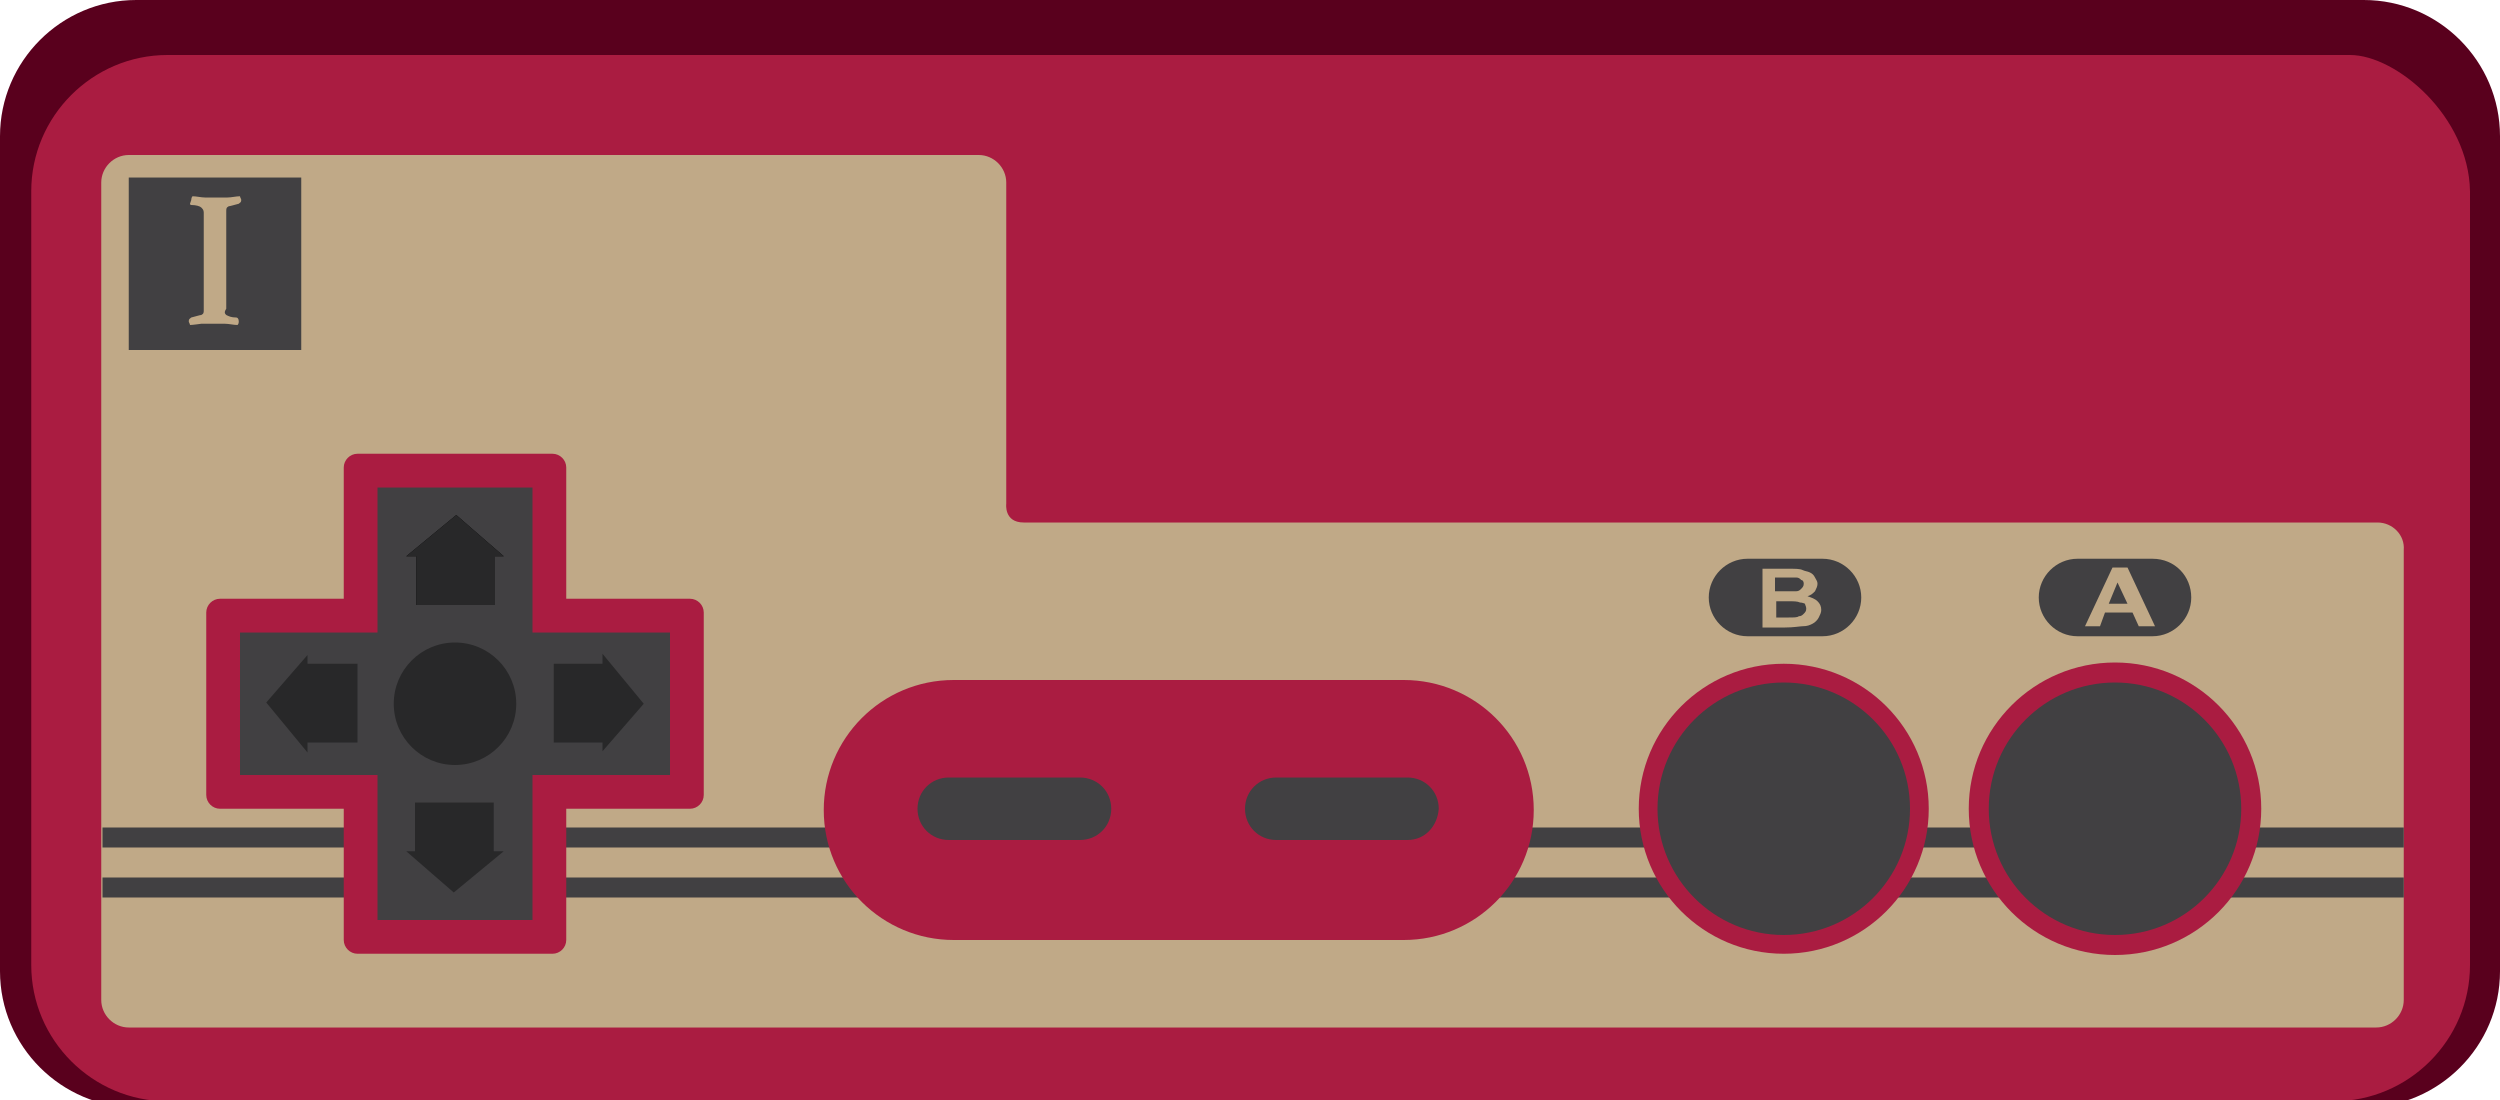<svg viewBox="0 0 200 88" xmlns="http://www.w3.org/2000/svg"><path d="m189.1 0h-178.2c-6 0-10.9 4.9-10.9 10.9v66.8c0 6 4.9 10.9 10.9 10.9h178.2c6 0 10.9-4.9 10.9-10.9v-66.8c0-6-4.9-10.9-10.9-10.9z" fill="#59001d"/><path d="m188 4.4h-174.6c-6 0-10.9 4.9-10.9 10.9v61.9c0 6 4.9 10.9 10.9 10.9h173.3c6 0 10.9-4.9 10.9-10.9v-61.9c-.1-6-5.9-10.9-9.6-10.9z" fill="#aa1c41"/><path d="m190.2 41.8h-108.3c-1.6 0-1.4-1.5-1.4-1.5v-25.7c0-1.2-1-2.2-2.2-2.2h-68c-1.2 0-2.2 1-2.2 2.2v65.4c0 1.2 1 2.2 2.2 2.2h179.8c1.2 0 2.2-1 2.2-2.2v-36c.1-1.2-.9-2.2-2.1-2.2z" fill="#c0a987"/><path d="m8.2 67.8v-1.6h184.1v1.6zm0 4v-1.6h184.1v1.6z" fill="#414042"/><g fill="#aa1c41"><path d="m112.3 75.2h-36c-5.7 0-10.4-4.6-10.4-10.4 0-5.7 4.6-10.4 10.4-10.4h36c5.7 0 10.4 4.6 10.4 10.4s-4.7 10.4-10.4 10.4z"/><circle cx="142.7" cy="64.7" r="11.6"/><circle cx="169.2" cy="64.7" r="11.7"/></g><circle cx="142.7" cy="64.7" fill="#414042" r="10.1"/><circle cx="169.2" cy="64.7" fill="#414042" r="10.1"/><path d="m55.2 47.9h-9.9v-10.5c0-.6-.5-1.1-1.1-1.1h-15.6c-.6 0-1.1.5-1.1 1.1v10.5h-9.9c-.6 0-1.1.5-1.1 1.1v14.6c0 .6.5 1.1 1.1 1.1h9.9v10.5c0 .6.5 1.1 1.1 1.1h15.6c.6 0 1.1-.5 1.1-1.1v-10.5h9.9c.6 0 1.1-.5 1.1-1.1v-14.6c0-.6-.5-1.1-1.1-1.1z" fill="#aa1c41"/><path d="m53.6 50.6h-11v-11.6h-12.4v11.6h-11v11.4h11v11.6h12.4v-11.6h11m32.8 5.2h-10.5c-1.4 0-2.5-1.1-2.5-2.5s1.1-2.5 2.5-2.5h10.5c1.4 0 2.5 1.1 2.5 2.5s-1.1 2.5-2.5 2.5zm26.2 0h-10.5c-1.4 0-2.5-1.1-2.5-2.5s1.1-2.5 2.5-2.5h10.5c1.4 0 2.5 1.1 2.5 2.5-.1 1.4-1.1 2.5-2.5 2.5zm31.4-19c-.2-.1-.5-.1-1-.1h-.9v1.3h1c.4 0 .7 0 .8-.1.2 0 .3-.1.4-.2s.2-.2.2-.4-.1-.3-.1-.4c0 0-.2-.1-.4-.1zm-.3-.9c.2 0 .3-.1.4-.2s.2-.2.2-.4-.1-.3-.2-.3c-.1-.1-.2-.2-.4-.2h-1.7v1.1h.8z" fill="#414042"/><path d="m145.8 44.7h-6c-1.7 0-3.1 1.4-3.1 3.1s1.4 3.1 3.1 3.1h6c1.7 0 3.1-1.4 3.1-3.1s-1.4-3.1-3.1-3.1zm-.3 4.7c-.1.2-.3.4-.5.5s-.4.2-.8.2c-.2 0-.7.1-1.4.1h-1.8v-4.7h2.2c.4 0 .8 0 1 .1s.4.1.6.2.3.2.4.4.2.3.2.5-.1.4-.2.6c-.2.2-.3.3-.6.4.3.1.6.2.8.4s.3.4.3.7c0 .2-.1.4-.2.6zm23.2-1.1h1.5l-.8-1.7" fill="#414042"/><path d="m172.2 44.7h-6c-1.7 0-3.1 1.4-3.1 3.1s1.4 3.1 3.1 3.1h6c1.7 0 3.1-1.4 3.1-3.1s-1.3-3.1-3.1-3.1zm-1.1 5.4-.5-1.1h-2.2l-.4 1.1h-1.2l2.2-4.7h1.2l2.2 4.7zm-160.8-35.9v13.8h13.8v-13.8zm7.8 11c.2.1.4.2.8.2.1 0 .2.1.2.3 0 .1 0 .2-.1.3-.3 0-.7-.1-1-.1h-1.9s-.7.1-.9.1c0-.1-.1-.2-.1-.3 0-.2.1-.2.2-.3.4-.1.7-.2.8-.2.2-.1.2-.2.2-.4v-7.8c0-.2-.1-.3-.2-.4s-.4-.2-.8-.2c-.1 0-.1-.1-.1-.1s.1-.3.1-.3 0-.2.1-.3c.3 0 .7.1 1 .1h1.8c.3 0 .7-.1 1-.1 0 .1.1.2.1.3 0 .2-.1.2-.2.3-.4.1-.7.2-.8.2-.2.1-.2.2-.2.4v7.8c-.2.3-.1.4 0 .5z" fill="#414042"/><circle cx="36.4" cy="56.3" fill="#282829" r="4.9"/><path d="m36.5 41.2-4 3.3h.8v3.9h6.3v-3.9h.7"/><path d="m36.5 41.2-4 3.3h.8v3.9h6.3v-3.9h.7m-19 11.7 3.3 4v-.8h4v-6.3h-4v-.7m11.7 19 4-3.3h-.8v-3.9h-6.3v3.9h-.7m19-11.8-3.3-4v.8h-3.9v6.3h3.9v.7" fill="#282829"/></svg>